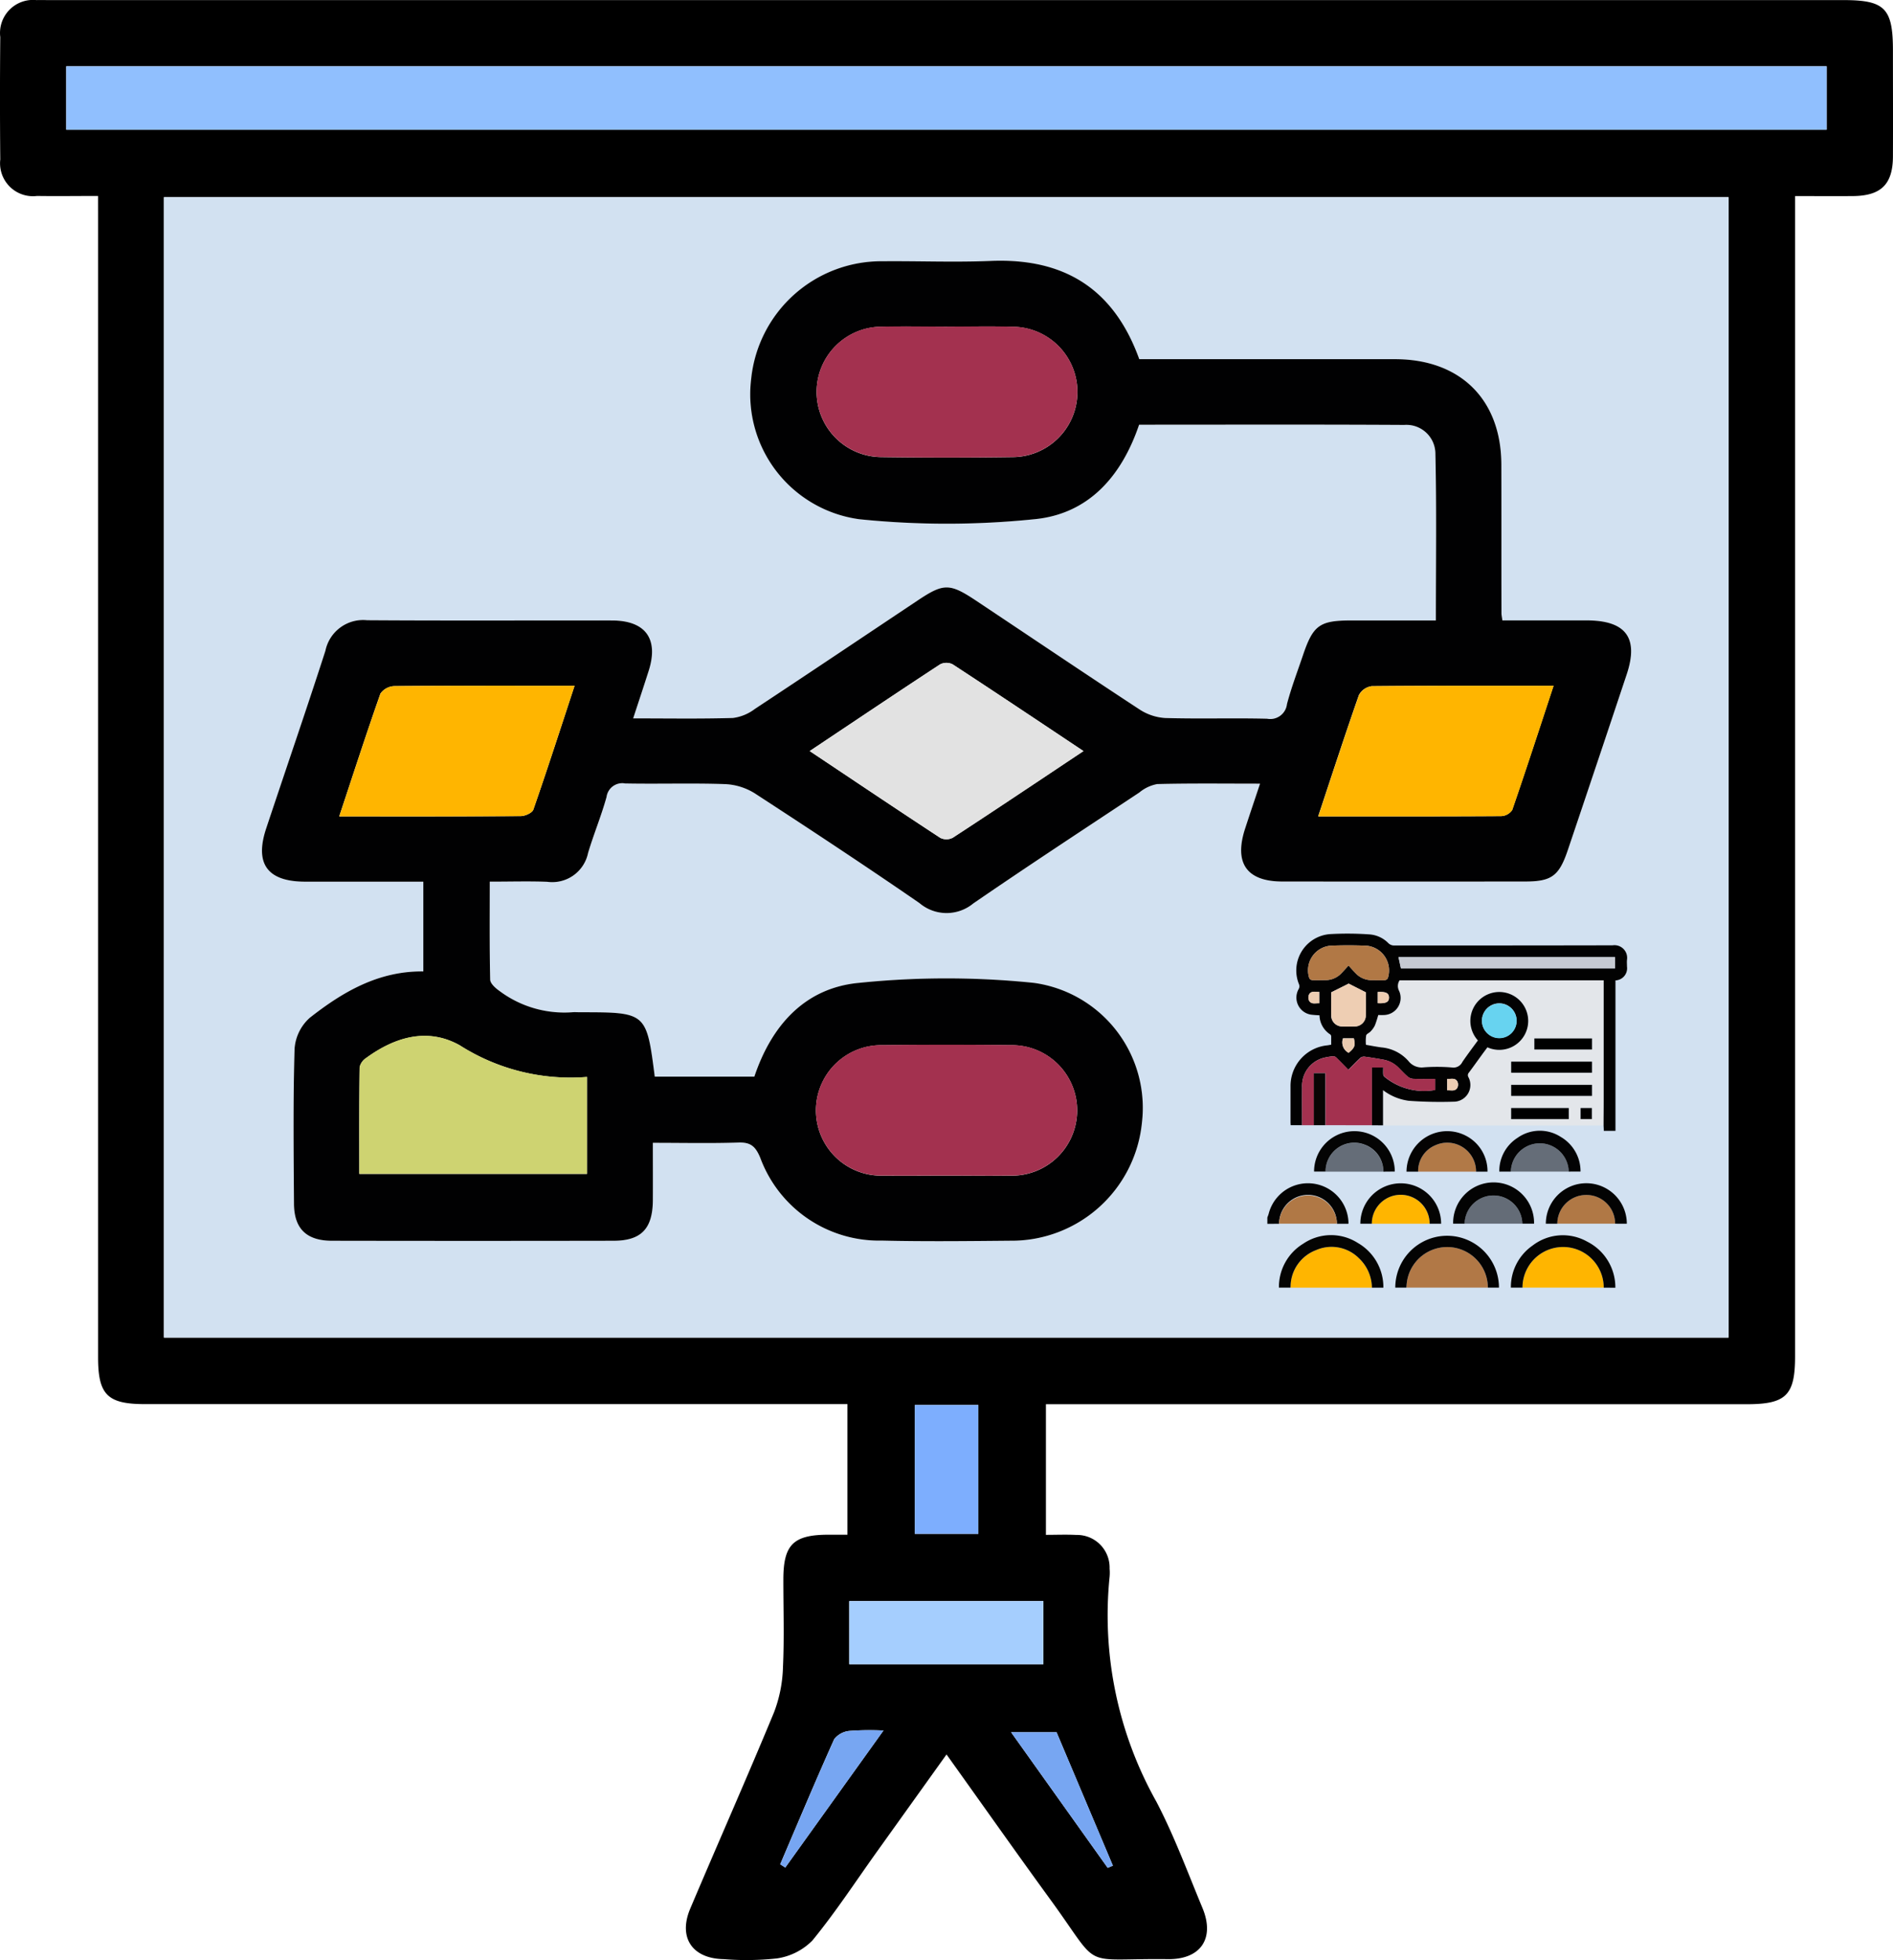<svg xmlns="http://www.w3.org/2000/svg" width="119.507" height="123.671" viewBox="0 0 119.507 123.671">
  <g id="Grupo_894251" data-name="Grupo 894251" transform="translate(-824.948 -5677.939)">
    <g id="Grupo_166750" data-name="Grupo 166750" transform="translate(824.948 5677.939)">
      <g id="Grupo_166751" data-name="Grupo 166751" transform="translate(0 0)">
        <path id="Trazado_257871" data-name="Trazado 257871" d="M24.125,25.081c-1.378,0-2.616.018-3.854,0a2.077,2.077,0,0,1-2.32-2.3q-.036-3.862,0-7.725a2.084,2.084,0,0,1,2.284-2.333c.257-.009.515,0,.772,0H134.314c2.613,0,3.123.519,3.123,3.179,0,2.232.01,4.464,0,6.7-.011,1.747-.754,2.471-2.526,2.486-1.157.01-2.315,0-3.652,0v1.373q0,35.924,0,71.847c0,2.442-.572,3.007-3.039,3.007H83.964v8.243c.653,0,1.288-.027,1.92.006a2.058,2.058,0,0,1,2.1,2.125,2.955,2.955,0,0,1,0,.515,24.007,24.007,0,0,0,2.953,14.19c1.127,2.153,1.973,4.456,2.91,6.707.793,1.907-.1,3.253-2.183,3.228-5.652-.066-4.123.768-7.388-3.715-2.189-3.005-4.329-6.045-6.587-9.2L73.3,129.542c-1.347,1.883-2.617,3.828-4.082,5.614a3.944,3.944,0,0,1-2.251,1.129,17.865,17.865,0,0,1-3.34.044c-1.989-.033-2.891-1.359-2.116-3.19,1.75-4.135,3.573-8.239,5.29-12.388a8.586,8.586,0,0,0,.562-2.839c.086-1.842.023-3.69.025-5.536,0-2.2.629-2.819,2.828-2.827.382,0,.763,0,1.218,0v-8.24H27.088c-2.373,0-2.962-.587-2.962-2.952q0-35.859,0-71.718Zm4.158,72.03h98.773V25.158H28.284ZM22.116,20.9H133.252v-4H22.116Zm49.434,96.82H83.8v-3.983H71.549Zm4.136-8.229H79.7v-8.126h-4.01Zm-1.976,12.413a17.342,17.342,0,0,0-2.143.024,1.379,1.379,0,0,0-.972.527c-1.173,2.612-2.28,5.254-3.406,7.888l.319.207,6.2-8.646m14.156,8.666.327-.14-3.556-8.418H81.765l6.1,8.558" transform="translate(-17.934 -12.717)"/>
        <path id="Trazado_257872" data-name="Trazado 257872" d="M48.017,48.88H146.79v71.953H48.017Zm30.866,59.669c1.9,0,3.651.04,5.4-.019.766-.025,1.071.239,1.371.949a8,8,0,0,0,7.687,5.237c2.7.065,5.408.032,8.111.009a8.265,8.265,0,0,0,8.3-7.425,7.963,7.963,0,0,0-6.824-8.844,54.131,54.131,0,0,0-11.037,0c-3.422.323-5.522,2.692-6.606,5.918H79c-.526-4.063-.526-4.063-4.7-4.063-.172,0-.344-.012-.515,0A6.841,6.841,0,0,1,69.2,98.963c-.248-.173-.579-.468-.584-.713-.047-2.041-.026-4.083-.026-6.182,1.319,0,2.474-.035,3.627.009a2.308,2.308,0,0,0,2.58-1.819c.355-1.189.835-2.342,1.167-3.536a1,1,0,0,1,1.176-.849c2.1.038,4.208-.031,6.308.041a3.864,3.864,0,0,1,1.883.588c3.488,2.266,6.96,4.557,10.385,6.916a2.645,2.645,0,0,0,3.4.024c3.466-2.374,6.98-4.677,10.484-6.995a2.462,2.462,0,0,1,1.131-.532c2.121-.052,4.245-.025,6.487-.025-.351,1.054-.651,1.942-.942,2.833-.712,2.183.1,3.338,2.362,3.342q7.661.011,15.322,0c1.669,0,2.139-.349,2.693-1.994q1.868-5.538,3.717-11.083c.768-2.306-.052-3.4-2.535-3.4-1.782,0-3.564,0-5.316,0-.037-.274-.058-.358-.058-.442,0-3.133,0-6.266-.007-9.4-.011-4.088-2.578-6.634-6.7-6.639q-6.76-.009-13.52,0h-2.637c-1.623-4.49-4.793-6.386-9.38-6.2-2.271.094-4.549,0-6.823.02a8.265,8.265,0,0,0-8.3,7.427,7.954,7.954,0,0,0,6.827,8.841,54.176,54.176,0,0,0,11.036,0c3.425-.322,5.516-2.7,6.622-5.964,5.6,0,11.171-.018,16.745.015a1.828,1.828,0,0,1,1.96,1.836c.078,3.462.029,6.927.029,10.5-1.849,0-3.6,0-5.346,0-2,0-2.408.3-3.054,2.224-.341,1.015-.723,2.019-1,3.052a1.061,1.061,0,0,1-1.257.923c-2.145-.053-4.293.019-6.437-.045a3.347,3.347,0,0,1-1.637-.556c-3.443-2.255-6.854-4.558-10.28-6.838-1.683-1.12-2.059-1.117-3.706-.019-3.425,2.283-6.843,4.578-10.279,6.845a2.9,2.9,0,0,1-1.378.567c-2.056.062-4.114.027-6.3.027.35-1.069.674-2.036.982-3.009.637-2.009-.2-3.164-2.328-3.168-5.15-.01-10.3.018-15.451-.017A2.432,2.432,0,0,0,58.211,77.5c-1.206,3.75-2.5,7.473-3.741,11.211-.743,2.236.084,3.353,2.468,3.357,2.475.005,4.951,0,7.453,0V97.73c-2.838-.033-5.091,1.295-7.165,2.922a2.887,2.887,0,0,0-.963,1.948c-.1,3.259-.059,6.522-.038,9.784.01,1.581.79,2.337,2.409,2.34q8.884.019,17.769,0c1.743,0,2.462-.757,2.478-2.537.01-1.155,0-2.31,0-3.64" transform="translate(-37.667 -36.438)" fill="#d2e1f1"/>
        <rect id="Rectángulo_52707" data-name="Rectángulo 52707" width="111.136" height="4.002" transform="translate(4.182 4.183)" fill="#90bffe"/>
        <rect id="Rectángulo_52708" data-name="Rectángulo 52708" width="12.251" height="3.983" transform="translate(53.615 101.022)" fill="#a5cefe"/>
        <rect id="Rectángulo_52709" data-name="Rectángulo 52709" width="4.01" height="8.126" transform="translate(57.751 88.649)" fill="#7daefe"/>
        <path id="Trazado_257873" data-name="Trazado 257873" d="M167.621,330.049l-6.2,8.646-.319-.207c1.126-2.634,2.233-5.276,3.406-7.888a1.379,1.379,0,0,1,.972-.527,17.33,17.33,0,0,1,2.143-.024" transform="translate(-111.845 -220.86)" fill="#77a6f2"/>
        <path id="Trazado_257874" data-name="Trazado 257874" d="M209.568,338.96l-6.1-8.558h2.871l3.556,8.418-.327.14" transform="translate(-139.637 -221.106)" fill="#77a6f2"/>
        <path id="Trazado_257875" data-name="Trazado 257875" d="M90.682,116.2c0,1.33.008,2.485,0,3.64-.016,1.78-.735,2.533-2.478,2.536q-8.884.016-17.769,0c-1.619,0-2.4-.759-2.409-2.34-.021-3.262-.06-6.525.038-9.784a2.887,2.887,0,0,1,.963-1.948c2.075-1.627,4.327-2.955,7.165-2.922V99.719c-2.5,0-4.978,0-7.453,0-2.385,0-3.212-1.122-2.468-3.358C67.513,92.623,68.8,88.9,70.01,85.149a2.433,2.433,0,0,1,2.633-1.927c5.15.035,10.3.008,15.451.017,2.126,0,2.966,1.159,2.328,3.168-.309.972-.633,1.94-.982,3.009,2.186,0,4.244.035,6.3-.026a2.906,2.906,0,0,0,1.378-.567c3.436-2.267,6.854-4.562,10.279-6.845,1.647-1.1,2.023-1.1,3.706.02,3.426,2.28,6.837,4.583,10.28,6.838a3.338,3.338,0,0,0,1.637.556c2.144.064,4.292-.008,6.437.045a1.061,1.061,0,0,0,1.257-.923c.273-1.033.655-2.038,1-3.053.647-1.926,1.054-2.222,3.054-2.224,1.749,0,3.5,0,5.346,0,0-3.575.049-7.04-.029-10.5a1.829,1.829,0,0,0-1.96-1.836c-5.574-.032-11.149-.014-16.745-.014-1.107,3.263-3.2,5.642-6.622,5.964a54.2,54.2,0,0,1-11.036,0A7.954,7.954,0,0,1,96.889,68a8.265,8.265,0,0,1,8.3-7.427c2.274-.021,4.553.074,6.823-.02,4.586-.189,7.757,1.707,9.379,6.2h2.638q6.76,0,13.52,0c4.119.005,6.687,2.551,6.7,6.639.008,3.133,0,6.266.007,9.4,0,.084.021.168.058.442,1.752,0,3.534,0,5.316,0,2.483,0,3.3,1.1,2.535,3.4q-1.847,5.545-3.716,11.082c-.554,1.645-1.024,1.992-2.693,1.994q-7.661.007-15.322,0c-2.264,0-3.074-1.159-2.362-3.341.291-.891.591-1.779.942-2.833-2.242,0-4.366-.027-6.487.025a2.465,2.465,0,0,0-1.131.532c-3.5,2.318-7.018,4.621-10.484,7a2.646,2.646,0,0,1-3.4-.024c-3.425-2.359-6.9-4.65-10.385-6.916a3.861,3.861,0,0,0-1.883-.589c-2.1-.072-4.206,0-6.308-.041a1,1,0,0,0-1.176.849c-.331,1.195-.812,2.347-1.167,3.536a2.308,2.308,0,0,1-2.58,1.819c-1.153-.044-2.308-.009-3.627-.009,0,2.1-.02,4.141.027,6.182.006.245.336.54.584.713a6.841,6.841,0,0,0,4.591,1.346c.17-.014.343,0,.515,0,4.176,0,4.176,0,4.7,4.063h6.286c1.084-3.226,3.184-5.6,6.606-5.918a54.108,54.108,0,0,1,11.037,0,7.962,7.962,0,0,1,6.824,8.844,8.265,8.265,0,0,1-8.3,7.425c-2.7.024-5.409.056-8.111-.008a8,8,0,0,1-7.687-5.237c-.3-.709-.6-.974-1.371-.949-1.75.058-3.5.018-5.4.018M109.27,64.7c-1.373,0-2.748-.023-4.12.005a4.113,4.113,0,1,0-.032,8.226q4.12.057,8.24,0a4.111,4.111,0,0,0,.032-8.222c-1.372-.038-2.747-.007-4.12-.008m-.044,53.565c1.33,0,2.661.018,3.991,0a4.116,4.116,0,1,0,.057-8.229q-4.055-.046-8.111,0a4.116,4.116,0,1,0,.072,8.229c1.33.021,2.661,0,3.992,0m-22.7-6.222a13.017,13.017,0,0,1-8.04-2c-2.027-1.129-4.08-.523-5.9.8a.949.949,0,0,0-.416.585c-.03,2.254-.019,4.509-.019,6.73H86.526ZM70.889,95.6c3.9,0,7.677.009,11.449-.018.277,0,.727-.2.8-.413.89-2.559,1.724-5.137,2.6-7.809-3.919,0-7.65-.011-11.379.021a1.117,1.117,0,0,0-.877.474c-.892,2.535-1.719,5.093-2.6,7.745m61.8,0c3.94,0,7.747.007,11.554-.017a.886.886,0,0,0,.695-.386c.886-2.57,1.726-5.156,2.61-7.837-3.936,0-7.709-.012-11.481.025a1.078,1.078,0,0,0-.807.565c-.876,2.5-1.693,5.012-2.57,7.649m-32.1-4.12c2.838,1.894,5.53,3.7,8.242,5.477a.879.879,0,0,0,.783-.009c2.713-1.772,5.407-3.576,8.252-5.469-2.85-1.9-5.545-3.7-8.26-5.474a.877.877,0,0,0-.783,0c-2.711,1.776-5.4,3.582-8.234,5.472" transform="translate(-49.467 -44.09)" fill="#010102"/>
        <path id="Trazado_257876" data-name="Trazado 257876" d="M175.963,72.589c1.373,0,2.747-.031,4.12.007a4.111,4.111,0,0,1-.032,8.222q-4.119.063-8.24,0a4.113,4.113,0,1,1,.032-8.226c1.373-.028,2.747-.005,4.12,0" transform="translate(-116.16 -51.983)" fill="#a3314f"/>
        <path id="Trazado_257877" data-name="Trazado 257877" d="M175.918,212.561c-1.33,0-2.661.017-3.991,0a4.116,4.116,0,1,1-.072-8.229q4.055-.048,8.111,0a4.116,4.116,0,1,1-.057,8.229c-1.33.021-2.661,0-3.991,0" transform="translate(-116.16 -138.391)" fill="#a3314f"/>
        <path id="Trazado_257878" data-name="Trazado 257878" d="M98.238,205.267v6.115H83.862c0-2.221-.011-4.476.019-6.731a.95.95,0,0,1,.416-.585c1.821-1.327,3.874-1.933,5.9-.8a13.017,13.017,0,0,0,8.04,2" transform="translate(-61.179 -137.319)" fill="#ced371"/>
        <path id="Trazado_257879" data-name="Trazado 257879" d="M80.2,146.717c.878-2.651,1.705-5.209,2.6-7.745a1.119,1.119,0,0,1,.877-.474c3.73-.032,7.46-.021,11.379-.021-.881,2.672-1.715,5.25-2.6,7.809-.073.211-.523.41-.8.413-3.772.027-7.544.018-11.449.018" transform="translate(-58.78 -95.209)" fill="#ffb500"/>
        <path id="Trazado_257880" data-name="Trazado 257880" d="M259.842,146.718c.876-2.637,1.694-5.153,2.57-7.649a1.077,1.077,0,0,1,.807-.565c3.772-.038,7.545-.025,11.481-.025-.884,2.681-1.724,5.267-2.61,7.837a.886.886,0,0,1-.695.386c-3.807.024-7.614.017-11.554.017" transform="translate(-176.616 -95.21)" fill="#ffb500"/>
        <path id="Trazado_257881" data-name="Trazado 257881" d="M166.552,139.846c2.832-1.89,5.523-3.7,8.234-5.472a.877.877,0,0,1,.783,0c2.715,1.773,5.409,3.577,8.26,5.474-2.844,1.893-5.538,3.7-8.252,5.468a.878.878,0,0,1-.783.009c-2.712-1.776-5.4-3.583-8.242-5.477" transform="translate(-115.422 -92.458)" fill="#e2e2e2"/>
      </g>
    </g>
    <g id="Grupo_894249" data-name="Grupo 894249" transform="translate(904.957 5736.842)">
      <g id="Grupo_238250" data-name="Grupo 238250" transform="translate(0 0)">
        <path id="Trazado_267591" data-name="Trazado 267591" d="M0,271.743c.028-.079.063-.157.084-.238a2.56,2.56,0,0,1,5.039.6c0,.006,0,.012-.015.035H4.391a1.825,1.825,0,0,0-3.65,0L0,272.142v-.4" transform="translate(0 -253.828)" fill="#030303"/>
        <path id="Trazado_267592" data-name="Trazado 267592" d="M119.907,62.595l-13.614,0c-.1,0-.206,0-.31-.005V60.366a3.408,3.408,0,0,0,1.635.669,27.86,27.86,0,0,0,2.9.054,1.054,1.054,0,0,0,.858-1.539.242.242,0,0,1,.026-.294c.275-.366.539-.739.809-1.109.12-.165.243-.328.361-.487a1.833,1.833,0,1,0-.6-.435c-.327.451-.667.9-.981,1.36a.62.62,0,0,1-.657.348,11.419,11.419,0,0,0-1.793-.007,1.056,1.056,0,0,1-.956-.4,2.57,2.57,0,0,0-1.7-.859c-.327-.043-.651-.108-.982-.164a2.4,2.4,0,0,1,.013-.592c.028-.1.2-.162.286-.259a1.47,1.47,0,0,0,.267-.376,6.554,6.554,0,0,0,.21-.653c.1,0,.223.005.34,0A1.078,1.078,0,0,0,107,54.1a.657.657,0,0,1,.03-.667h12.886v.251q0,3.7,0,7.4c0,.5,0,1-.007,1.507m-.731-4.028h-5.1v.7h5.1Zm0,1.464h-5.1v.7h5.1Zm0-2.928h-3.638v.7h3.638Zm-1.466,4.391h-3.636v.7h3.636Zm.748.7h.711v-.7h-.711Z" transform="translate(-98.682 -50.485)" fill="#e3e6ea"/>
        <path id="Trazado_267593" data-name="Trazado 267593" d="M44.434,15.731c0-.5.007-1,.007-1.507q0-3.7,0-7.4V6.571H31.555a.657.657,0,0,0-.03.667,1.078,1.078,0,0,1-.977,1.523c-.117.006-.235,0-.34,0a6.525,6.525,0,0,1-.21.653,1.472,1.472,0,0,1-.266.376c-.087.1-.258.155-.286.259a2.406,2.406,0,0,0-.013.592c.33.056.654.122.982.164a2.569,2.569,0,0,1,1.7.859,1.056,1.056,0,0,0,.956.4,11.412,11.412,0,0,1,1.793.007.62.62,0,0,0,.656-.348c.315-.463.654-.91.981-1.36a1.825,1.825,0,1,1,.6.435c-.118.159-.241.322-.361.487-.27.37-.534.743-.809,1.109a.242.242,0,0,0-.026.294,1.054,1.054,0,0,1-.858,1.539,27.844,27.844,0,0,1-2.9-.054A3.408,3.408,0,0,1,30.51,13.5v2.222l-.7-.006c0-.051-.013-.1-.013-.154q0-1.7,0-3.391a1.023,1.023,0,0,1,.01-.1h.714c0,.15-.007.283,0,.415a.269.269,0,0,0,.072.167,3.934,3.934,0,0,0,3.2.838v-.7c-.472,0-.929.009-1.385-.006a.6.6,0,0,1-.343-.138c-.207-.177-.39-.382-.585-.574a1.805,1.805,0,0,0-.968-.5c-.392-.071-.785-.136-1.18-.187a.366.366,0,0,0-.263.084c-.254.235-.492.487-.75.747-.264-.268-.51-.522-.763-.77a.275.275,0,0,0-.184-.086,4.053,4.053,0,0,0-.61.1A1.828,1.828,0,0,0,25.4,13.32c-.005.8,0,1.6,0,2.393h-.72c0-.065-.008-.122-.008-.178,0-.753,0-1.507,0-2.26a2.571,2.571,0,0,1,2.318-2.6c.08-.01.158-.027.249-.043,0-.178,0-.347,0-.516a.178.178,0,0,0-.058-.129A1.473,1.473,0,0,1,26.5,8.777a5.322,5.322,0,0,1-.552-.042,1.089,1.089,0,0,1-.758-1.621.364.364,0,0,0,.025-.272,2.3,2.3,0,0,1,1.933-3.185,19.587,19.587,0,0,1,2.522.018,1.853,1.853,0,0,1,1.179.553.52.52,0,0,0,.394.145c4.587,0,9.173,0,13.76-.01a.8.8,0,0,1,.909.918c-.014.139,0,.28,0,.421a.767.767,0,0,1-.727.875v9.491H44.45l-.016-.337M31.64,5.819H45.159v-.71H31.488l.152.71m-3.306-.182c.175.191.311.346.454.493a1.374,1.374,0,0,0,1.031.429c.273,0,.546.011.819,0a.247.247,0,0,0,.178-.134,1.566,1.566,0,0,0-1.35-2.039c-.759-.03-1.521-.032-2.28,0a1.561,1.561,0,0,0-1.331,2.047.248.248,0,0,0,.183.124c.265.013.531,0,.8,0a1.381,1.381,0,0,0,1.05-.438c.138-.143.27-.292.448-.484m1.093,1.695L28.339,6.78l-1.1.549c0,.468-.01.984,0,1.5a.693.693,0,0,0,.66.654c.265.013.531.01.8,0a.7.7,0,0,0,.723-.707c.011-.493,0-.987,0-1.446m7.331,1.8a1.095,1.095,0,1,0,1.085-1.109,1.1,1.1,0,0,0-1.085,1.109m-8.769,1.1a.74.74,0,0,0,.352.914c.392-.332.437-.455.331-.914Zm2.193-2.928v.708c.519.028.707-.067.708-.351s-.185-.378-.708-.356m4.386,6.208c.233-.018.5.089.641-.168a.466.466,0,0,0,0-.385c-.141-.259-.407-.152-.643-.168ZM26.488,8.021V7.3c-.236.016-.5-.093-.646.164a.465.465,0,0,0,0,.386c.142.259.409.15.648.168" transform="translate(-23.208 -3.621)" fill="#020202"/>
        <path id="Trazado_267594" data-name="Trazado 267594" d="M36.967,138.621c0-.8-.006-1.6,0-2.393a1.828,1.828,0,0,1,1.375-1.859,4.056,4.056,0,0,1,.61-.1.275.275,0,0,1,.184.086c.253.247.5.5.763.77.259-.26.5-.512.75-.747a.366.366,0,0,1,.263-.084c.395.051.788.117,1.18.187a1.805,1.805,0,0,1,.968.5c.194.192.377.4.585.574a.6.6,0,0,0,.343.138c.456.016.913.006,1.385.006v.7a3.935,3.935,0,0,1-3.2-.838.269.269,0,0,1-.072-.167c-.011-.132,0-.265,0-.415h-.714a1.038,1.038,0,0,0-.01.1q0,1.7,0,3.391c0,.051.008.1.013.154l-2.947-.005v-3.282h-.725v3.286l-.742,0" transform="translate(-34.775 -126.529)" fill="#a3314f"/>
        <path id="Trazado_267595" data-name="Trazado 267595" d="M153.335,340.229H148.19c0-.051.008-.1.014-.154a2.568,2.568,0,0,1,5.131.154" transform="translate(-139.414 -317.888)" fill="#b17846"/>
        <path id="Trazado_267596" data-name="Trazado 267596" d="M29.8,340.013H24.655c0-.044,0-.088.008-.132a2.478,2.478,0,0,1,1.593-2.229,2.441,2.441,0,0,1,2.725.51,2.592,2.592,0,0,1,.815,1.853" transform="translate(-23.195 -317.671)" fill="#ffb500"/>
        <path id="Trazado_267597" data-name="Trazado 267597" d="M277.124,340.221l-5.129,0a2.564,2.564,0,0,1,5.129,0" transform="translate(-255.887 -317.88)" fill="#ffb500"/>
        <path id="Trazado_267598" data-name="Trazado 267598" d="M265.476,328.262a2.564,2.564,0,0,0-5.129,0h-.733a3.189,3.189,0,0,1,1.373-2.658,3.129,3.129,0,0,1,3.443-.246,3.227,3.227,0,0,1,1.78,2.91Z" transform="translate(-244.24 -305.921)" fill="#040403"/>
        <path id="Trazado_267599" data-name="Trazado 267599" d="M18.221,328.245a2.593,2.593,0,0,0-.815-1.853,2.441,2.441,0,0,0-2.725-.51,2.478,2.478,0,0,0-1.593,2.229c0,.044-.006.088-.008.132h-.729a3.193,3.193,0,0,1,1.528-2.768,3.129,3.129,0,0,1,3.454-.05,3.214,3.214,0,0,1,1.612,2.819Z" transform="translate(-11.62 -305.903)" fill="#040403"/>
        <path id="Trazado_267600" data-name="Trazado 267600" d="M142.132,328.632a2.568,2.568,0,0,0-5.131-.154c-.006.051-.009.1-.014.154h-.7a3.273,3.273,0,1,1,6.546,0Z" transform="translate(-128.211 -306.291)" fill="#030303"/>
        <path id="Trazado_267601" data-name="Trazado 267601" d="M164.414,228.233h-3.656a1.757,1.757,0,0,1,1.08-1.661,1.818,1.818,0,0,1,2.576,1.661" transform="translate(-151.238 -213.212)" fill="#b17947"/>
        <path id="Trazado_267602" data-name="Trazado 267602" d="M263.268,228.392l-3.651,0a1.826,1.826,0,0,1,3.651,0" transform="translate(-244.242 -213.374)" fill="#656d78"/>
        <path id="Trazado_267603" data-name="Trazado 267603" d="M65.625,228.178l-3.651,0a1.814,1.814,0,0,1,2.461-1.7,1.787,1.787,0,0,1,1.19,1.707" transform="translate(-58.304 -213.156)" fill="#656d78"/>
        <path id="Trazado_267604" data-name="Trazado 267604" d="M115,283.913h-3.652a1.826,1.826,0,0,1,3.652,0" transform="translate(-104.757 -265.604)" fill="#ffb500"/>
        <path id="Trazado_267605" data-name="Trazado 267605" d="M213.9,283.942h-3.645a1.823,1.823,0,0,1,3.645,0" transform="translate(-197.806 -265.636)" fill="#646c77"/>
        <path id="Trazado_267606" data-name="Trazado 267606" d="M12.528,283.926a1.825,1.825,0,0,1,3.649,0l-3.649,0" transform="translate(-11.786 -265.62)" fill="#b07845"/>
        <path id="Trazado_267607" data-name="Trazado 267607" d="M312.743,283.927l-3.649,0a1.826,1.826,0,0,1,1.839-1.816,1.807,1.807,0,0,1,1.81,1.813" transform="translate(-290.789 -265.621)" fill="#b07845"/>
        <path id="Trazado_267608" data-name="Trazado 267608" d="M54.1,216.662a1.787,1.787,0,0,0-1.19-1.707,1.814,1.814,0,0,0-2.461,1.7h-.723a2.547,2.547,0,1,1,5.095,0Z" transform="translate(-46.776 -201.64)" fill="#040404"/>
        <path id="Trazado_267609" data-name="Trazado 267609" d="M251.652,216.323a1.826,1.826,0,0,0-3.651,0h-.731a2.483,2.483,0,0,1,1.146-2.126,2.434,2.434,0,0,1,2.732-.063,2.508,2.508,0,0,1,1.25,2.186Z" transform="translate(-232.627 -201.305)" fill="#030304"/>
        <path id="Trazado_267610" data-name="Trazado 267610" d="M152.758,216.412a1.818,1.818,0,0,0-2.576-1.661,1.757,1.757,0,0,0-1.08,1.661h-.734a2.567,2.567,0,0,1,3.791-2.243,2.516,2.516,0,0,1,1.322,2.243Z" transform="translate(-139.582 -201.391)" fill="#040303"/>
        <path id="Trazado_267611" data-name="Trazado 267611" d="M301.242,272.157a1.807,1.807,0,0,0-1.81-1.813,1.826,1.826,0,0,0-1.839,1.816h-.724a2.556,2.556,0,0,1,5.112,0Z" transform="translate(-279.288 -253.851)" fill="#030303"/>
        <path id="Trazado_267612" data-name="Trazado 267612" d="M103.465,272.159a1.826,1.826,0,0,0-3.652,0H99.09a2.549,2.549,0,1,1,5.1,0Z" transform="translate(-93.219 -253.851)" fill="#040403"/>
        <path id="Trazado_267613" data-name="Trazado 267613" d="M202.377,272.161a1.823,1.823,0,0,0-3.645,0h-.723a2.555,2.555,0,1,1,5.109,0Z" transform="translate(-186.28 -253.855)" fill="#030303"/>
        <path id="Trazado_267614" data-name="Trazado 267614" d="M49.543,155.669v-3.286h.725v3.282l-.725,0" transform="translate(-46.609 -143.573)" fill="#090504"/>
        <rect id="Rectángulo_295049" data-name="Rectángulo 295049" width="5.101" height="0.697" transform="translate(15.393 8.082)"/>
        <rect id="Rectángulo_295050" data-name="Rectángulo 295050" width="5.101" height="0.697" transform="translate(15.393 9.545)"/>
        <rect id="Rectángulo_295051" data-name="Rectángulo 295051" width="3.638" height="0.697" transform="translate(16.857 6.618)"/>
        <rect id="Rectángulo_295052" data-name="Rectángulo 295052" width="3.636" height="0.699" transform="translate(15.392 11.009)"/>
        <rect id="Rectángulo_295053" data-name="Rectángulo 295053" width="0.711" height="0.697" transform="translate(19.776 11.009)"/>
        <path id="Trazado_267615" data-name="Trazado 267615" d="M139.958,29.45l-.152-.71h13.671v.71Z" transform="translate(-131.527 -27.252)" fill="#c6cad2"/>
        <path id="Trazado_267616" data-name="Trazado 267616" d="M45.8,17.4c-.178.193-.309.342-.448.484a1.38,1.38,0,0,1-1.05.438c-.266,0-.532.01-.8,0a.247.247,0,0,1-.183-.124,1.561,1.561,0,0,1,1.331-2.047c.759-.033,1.521-.031,2.28,0a1.566,1.566,0,0,1,1.35,2.039.248.248,0,0,1-.178.134c-.272.013-.546,0-.819,0a1.374,1.374,0,0,1-1.031-.429c-.144-.147-.279-.3-.454-.493" transform="translate(-40.672 -15.384)" fill="#b17845"/>
        <path id="Trazado_267617" data-name="Trazado 267617" d="M70.222,57.5c0,.459.009.953,0,1.446a.7.7,0,0,1-.723.707c-.265.006-.531.009-.8,0A.693.693,0,0,1,68.04,59c-.014-.515,0-1.031,0-1.5l1.1-.549,1.087.553" transform="translate(-64.004 -53.792)" fill="#eeceb3"/>
        <path id="Trazado_267618" data-name="Trazado 267618" d="M228.79,79.087a1.095,1.095,0,1,1,1.1,1.092,1.1,1.1,0,0,1-1.1-1.092" transform="translate(-215.241 -73.575)" fill="#67d3f0"/>
        <path id="Trazado_267619" data-name="Trazado 267619" d="M80.174,115.279h.684c.106.459.061.581-.331.914a.74.74,0,0,1-.352-.914" transform="translate(-75.394 -108.667)" fill="#e9caaf"/>
        <path id="Trazado_267620" data-name="Trazado 267620" d="M117.738,65.8c.523-.021.709.075.708.356s-.189.38-.708.352Z" transform="translate(-110.766 -62.113)" fill="#edcdb2"/>
        <path id="Trazado_267621" data-name="Trazado 267621" d="M191.8,159.078v-.721c.235.016.5-.091.643.168a.466.466,0,0,1,0,.385c-.142.257-.408.15-.641.168" transform="translate(-180.445 -149.185)" fill="#edcdb2"/>
        <path id="Trazado_267622" data-name="Trazado 267622" d="M44.436,66.354c-.238-.017-.506.091-.648-.168a.465.465,0,0,1,0-.386c.144-.257.41-.148.646-.164Z" transform="translate(-41.157 -61.955)" fill="#edcdb2"/>
      </g>
    </g>
  </g>
</svg>
